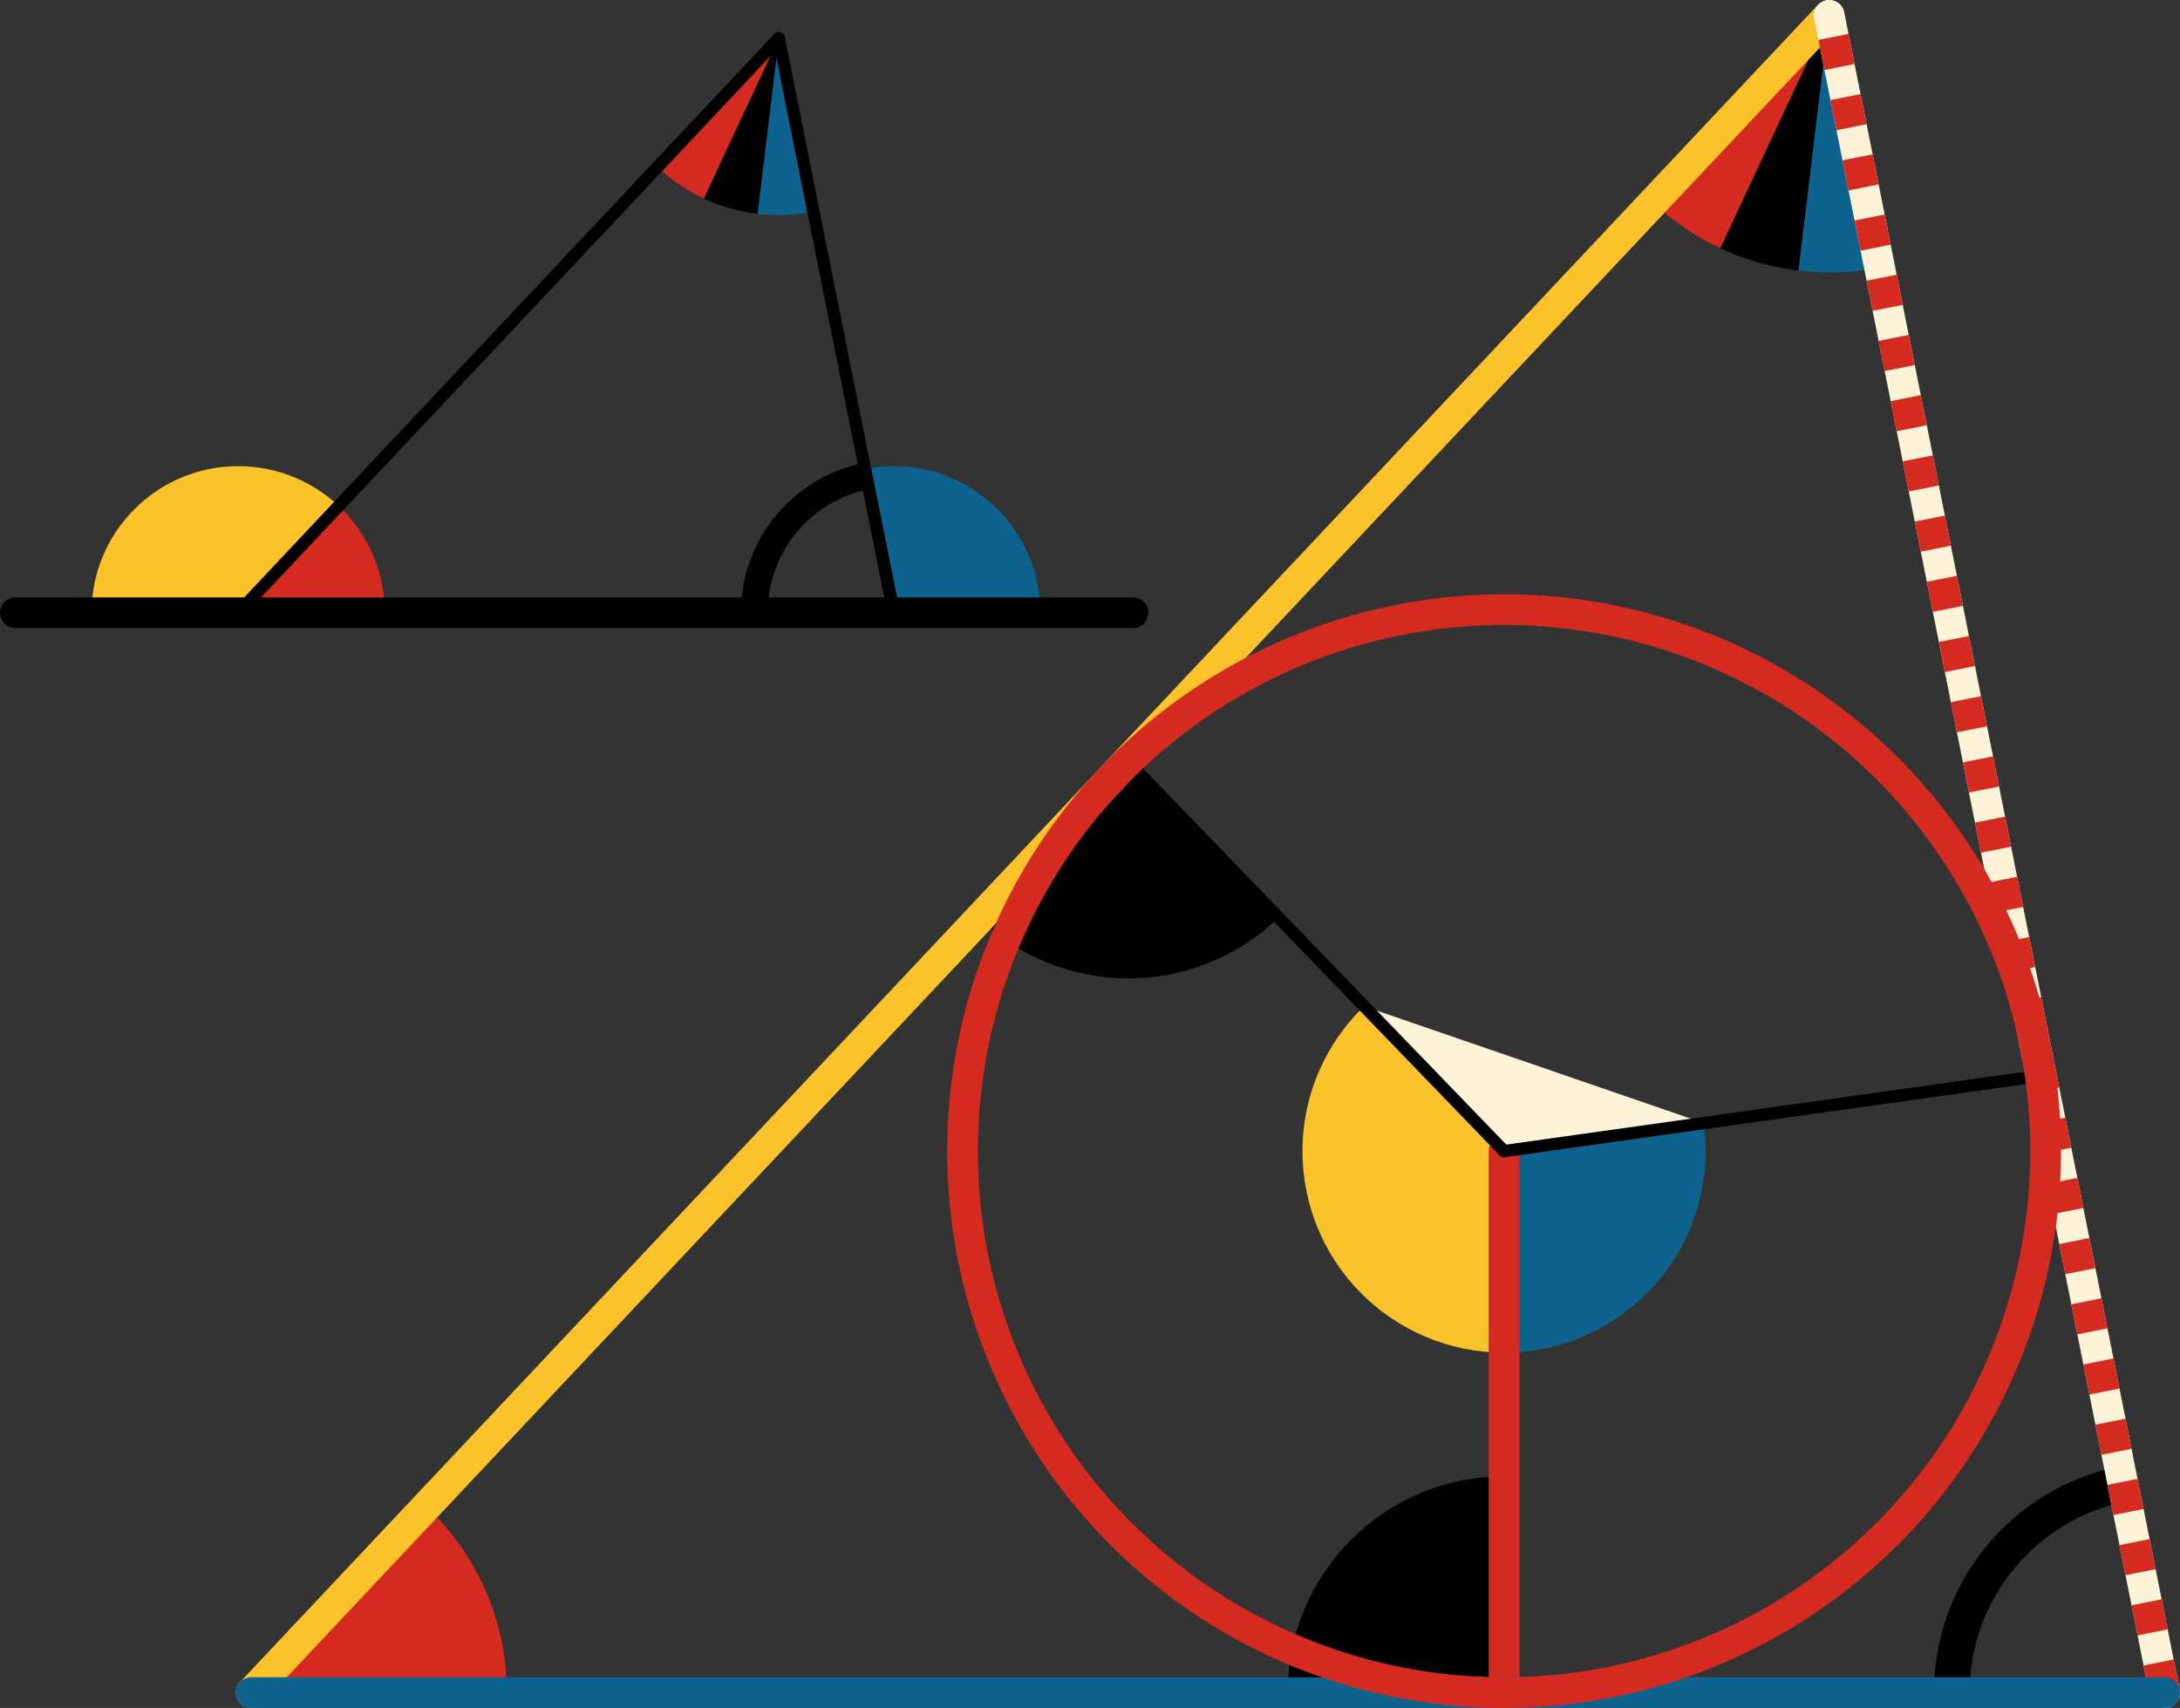 <svg xmlns="http://www.w3.org/2000/svg" viewBox="0 0 355 278.17" preserveAspectRatio="xMidYMid meet" role="img">
  <rect x="0" y="0" width="355" height="278.17" fill="#333333" stroke="none"/>
  <title>Proposition 3 figure</title>
  <path class="fill-blue" data-name="angle-blue-tri-left" d="M126.82,35.03c1.93,0,3.82-0.19,5.65-0.56l-5.65-28.26l-3.45,28.61C124.51,34.96,125.66,35.03,126.82,35.03z" style="fill:#0e638e;fill-opacity:1;stroke-opacity:0;"/>
  <path class="fill-black" data-name="angle-black-tri-left" d="M126.82,6.22l-12.21,26.11c2.72,1.27,5.66,2.13,8.76,2.5L126.82,6.22z" style="fill:#000000;fill-opacity:1;stroke-opacity:0;"/>
  <path class="fill-red" data-name="angle-red-tri-left" d="M126.82,6.22L107.08,27.2c2.21,2.08,4.75,3.82,7.53,5.12L126.82,6.22z" style="fill:#d42a20;fill-opacity:1;stroke-opacity:0;"/>
  <path class="fill-yellow" data-name="angle-yellow-left" d="M55.15,82.41c-4.27-4.02-10.03-6.49-16.36-6.49c-13.19,0-23.88,10.69-23.88,23.88h23.88L55.15,82.41z" style="fill:#fac22b;fill-opacity:1;stroke-opacity:0;"/>
  <path class="fill-blue" data-name="angle-blue-left" d="M145.54,75.92c-1.6,0-3.17,0.16-4.68,0.46l4.68,23.42h23.88C169.42,86.61,158.73,75.92,145.54,75.92z" style="fill:#0e638e;fill-opacity:1;stroke-opacity:0;"/>
  <path class="fill-red" data-name="angle-red-left" d="M55.15,82.41L38.79,99.8h23.88C62.67,92.95,59.78,86.77,55.15,82.41z" style="fill:#d42a20;fill-opacity:1;stroke-opacity:0;"/>
  <path class="fill-black" data-name="arc-left" d="M141.51,79.66l-0.65-3.27c-10.95,2.18-19.2,11.83-19.2,23.42H125C125,89.84,132.1,81.53,141.51,79.66z" style="fill:#000000;fill-opacity:1;stroke-opacity:0;"/>
  <path class="stroke-black stroke-thin" data-name="angle-outline-left" d="M140.86,76.38c-10.95,2.18-19.2,11.83-19.2,23.42h23.88L140.86,76.38z" style="stroke:#000000;stroke-width:2;stroke-opacity:1;stroke-linecap:round;stroke-linejoin:round;fill-opacity:0;"/>
  <line class="stroke-black stroke-thin" data-name="line-black-thin" x1="38.79" y1="99.8" x2="126.82" y2="6.22" style="stroke:#000000;stroke-width:2;stroke-opacity:1;stroke-linecap:round;stroke-linejoin:round;fill-opacity:0;"/>
  <line class="stroke-black stroke-thin" data-name="line-black-thin" x1="145.54" y1="99.8" x2="126.82" y2="6.22" style="stroke:#000000;stroke-width:2;stroke-opacity:1;stroke-linecap:round;stroke-linejoin:round;fill-opacity:0;"/>
  <line class="stroke-black" data-name="line-black" x1="2.5" y1="99.8" x2="184.5" y2="99.8" style="stroke:#000000;stroke-width:5;stroke-opacity:1;stroke-linecap:round;stroke-linejoin:round;fill-opacity:0;"/>
  <path class="fill-blue" data-name="angle-blue-right" d="M277.75,187.48c0-1.55-0.12-3.07-0.32-4.57l-32.5,4.57v32.82C263.05,220.3,277.75,205.61,277.75,187.48z" style="fill:#0e638e;fill-opacity:1;stroke-opacity:0;"/>
  <path class="fill-yellow" data-name="angle-yellow-right" d="M222.13,163.88c-6.18,5.97-10.03,14.33-10.03,23.6c0,18.13,14.69,32.82,32.82,32.82v-32.82L222.13,163.88z" style="fill:#fac22b;fill-opacity:1;stroke-opacity:0;"/>
  <path class="fill-blue" data-name="angle-blue-tri-right" d="M292.86,44.07c1.64,0.2,3.31,0.31,5.01,0.31c2.81,0,5.56-0.28,8.21-0.81L297.87,2.5L292.86,44.07z" style="fill:#0e638e;fill-opacity:1;stroke-opacity:0;"/>
  <path class="fill-black" data-name="angle-black-tri-right" d="M297.87,2.5l-17.74,37.93c3.95,1.85,8.23,3.1,12.73,3.63L297.87,2.5z" style="fill:#000000;fill-opacity:1;stroke-opacity:0;"/>
  <path class="fill-red" data-name="angle-red-tri-right" d="M297.87,2.5l-28.68,30.49c3.21,3.02,6.9,5.55,10.94,7.44L297.87,2.5z" style="fill:#d42a20;fill-opacity:1;stroke-opacity:0;"/>
  <path class="stroke-black stroke-thin" data-name="angle-outline-right" d="M345.33,239.82c-16.76,3.33-29.39,18.11-29.39,35.85h36.56L345.33,239.82z" style="stroke:#000000;stroke-width:2;stroke-opacity:1;stroke-linecap:round;stroke-linejoin:round;fill-opacity:0;"/>
  <path class="fill-red" data-name="angle-red-right" d="M69.42,245.36l-28.51,30.31h41.63C82.53,263.72,77.49,252.95,69.42,245.36z" style="fill:#d42a20;fill-opacity:1;stroke-opacity:0;"/>
  <path class="fill-black" data-name="angle-black-right-top" d="M159.47,149.63c6.32,6.01,14.86,9.71,24.27,9.71c9.51,0,18.12-3.77,24.46-9.89l-24.53-25.41L159.47,149.63z" style="fill:#000000;fill-opacity:1;stroke-opacity:0;"/>
  <path class="fill-black" data-name="angle-black-right-bottom" d="M244.93,240.45c-19.45,0-35.22,15.77-35.22,35.22h35.22V240.45z" style="fill:#000000;fill-opacity:1;stroke-opacity:0;"/>
  <path class="fill-black" data-name="arc-right" d="M346.27,244.53l-0.94-4.71c-16.76,3.33-29.39,18.11-29.39,35.85h4.8C320.75,260.26,331.72,247.42,346.27,244.53z" style="fill:#000000;fill-opacity:1;stroke-opacity:0;"/>
  <line class="stroke-black stroke-thin" data-name="line-quad-4" x1="40.91" y1="275.67" x2="183.6" y2="123.98" style="stroke:#000000;stroke-width:2;stroke-opacity:1;stroke-linecap:round;stroke-linejoin:round;fill-opacity:0;"/>
  <line class="stroke-black stroke-thin" data-name="line-quad-3" x1="40.91" y1="275.67" x2="244.93" y2="275.67" style="stroke:#000000;stroke-width:2;stroke-opacity:1;stroke-linecap:round;stroke-linejoin:round;fill-opacity:0;"/>
  <line class="stroke-black stroke-thin" data-name="line-quad-2" x1="244.93" y1="187.48" x2="244.93" y2="275.67" style="stroke:#000000;stroke-width:2;stroke-opacity:1;stroke-linecap:round;stroke-linejoin:round;fill-opacity:0;"/>
  <line class="stroke-yellow" data-name="line-yellow" x1="40.91" y1="275.67" x2="297.87" y2="2.5" style="stroke:#fac22b;stroke-width:5;stroke-opacity:1;stroke-linecap:round;stroke-linejoin:round;fill-opacity:0;"/>
  <line class="stroke-trans" data-name="line-red-dotted-trans" x1="352.5" y1="275.67" x2="297.87" y2="2.5" style="stroke:#fcf3d9;stroke-width:5;stroke-opacity:1;stroke-linecap:round;stroke-linejoin:round;fill-opacity:0;"/>
  <line class="stroke-red stroke-dotted" data-name="line-red-dotted" x1="352.5" y1="275.67" x2="297.87" y2="2.5" style="stroke:#d42a20;stroke-width:5;stroke-opacity:1;stroke-linecap:butt;stroke-linejoin:round;stroke-dasharray:5;fill-opacity:0;"/>
  <line class="stroke-red" data-name="line-red" x1="244.93" y1="187.48" x2="244.93" y2="275.67" style="stroke:#d42a20;stroke-width:5;stroke-opacity:1;stroke-linecap:round;stroke-linejoin:round;fill-opacity:0;"/>
  <polygon class="fill-trans ignore" data-name="mask" points="222.13,163.88 244.93,187.48 277.42,182.91 " style="fill:#fcf3d9;fill-opacity:1;stroke-opacity:0;"/>
  <line class="stroke-black stroke-thin" data-name="line-black-thin" x1="244.93" y1="187.48" x2="332.26" y2="175.21" style="stroke:#000000;stroke-width:2;stroke-opacity:1;stroke-linecap:round;stroke-linejoin:round;fill-opacity:0;"/>
  <line class="stroke-black stroke-thin" data-name="line-quad-1" x1="244.93" y1="187.48" x2="183.67" y2="124.04" style="stroke:#000000;stroke-width:2;stroke-opacity:1;stroke-linecap:round;stroke-linejoin:round;fill-opacity:0;"/>
  <line class="stroke-blue" data-name="line-blue" x1="40.91" y1="275.67" x2="352.5" y2="275.67" style="stroke:#0e638e;stroke-width:5;stroke-opacity:1;stroke-linecap:round;stroke-linejoin:round;fill-opacity:0;"/>
  <circle class="stroke-red" data-name="circle" cx="244.93" cy="187.48" r="88.19" style="stroke:#d42a20;stroke-width:5;stroke-opacity:1;stroke-linecap:round;stroke-linejoin:round;fill-opacity:0;"/>
</svg>